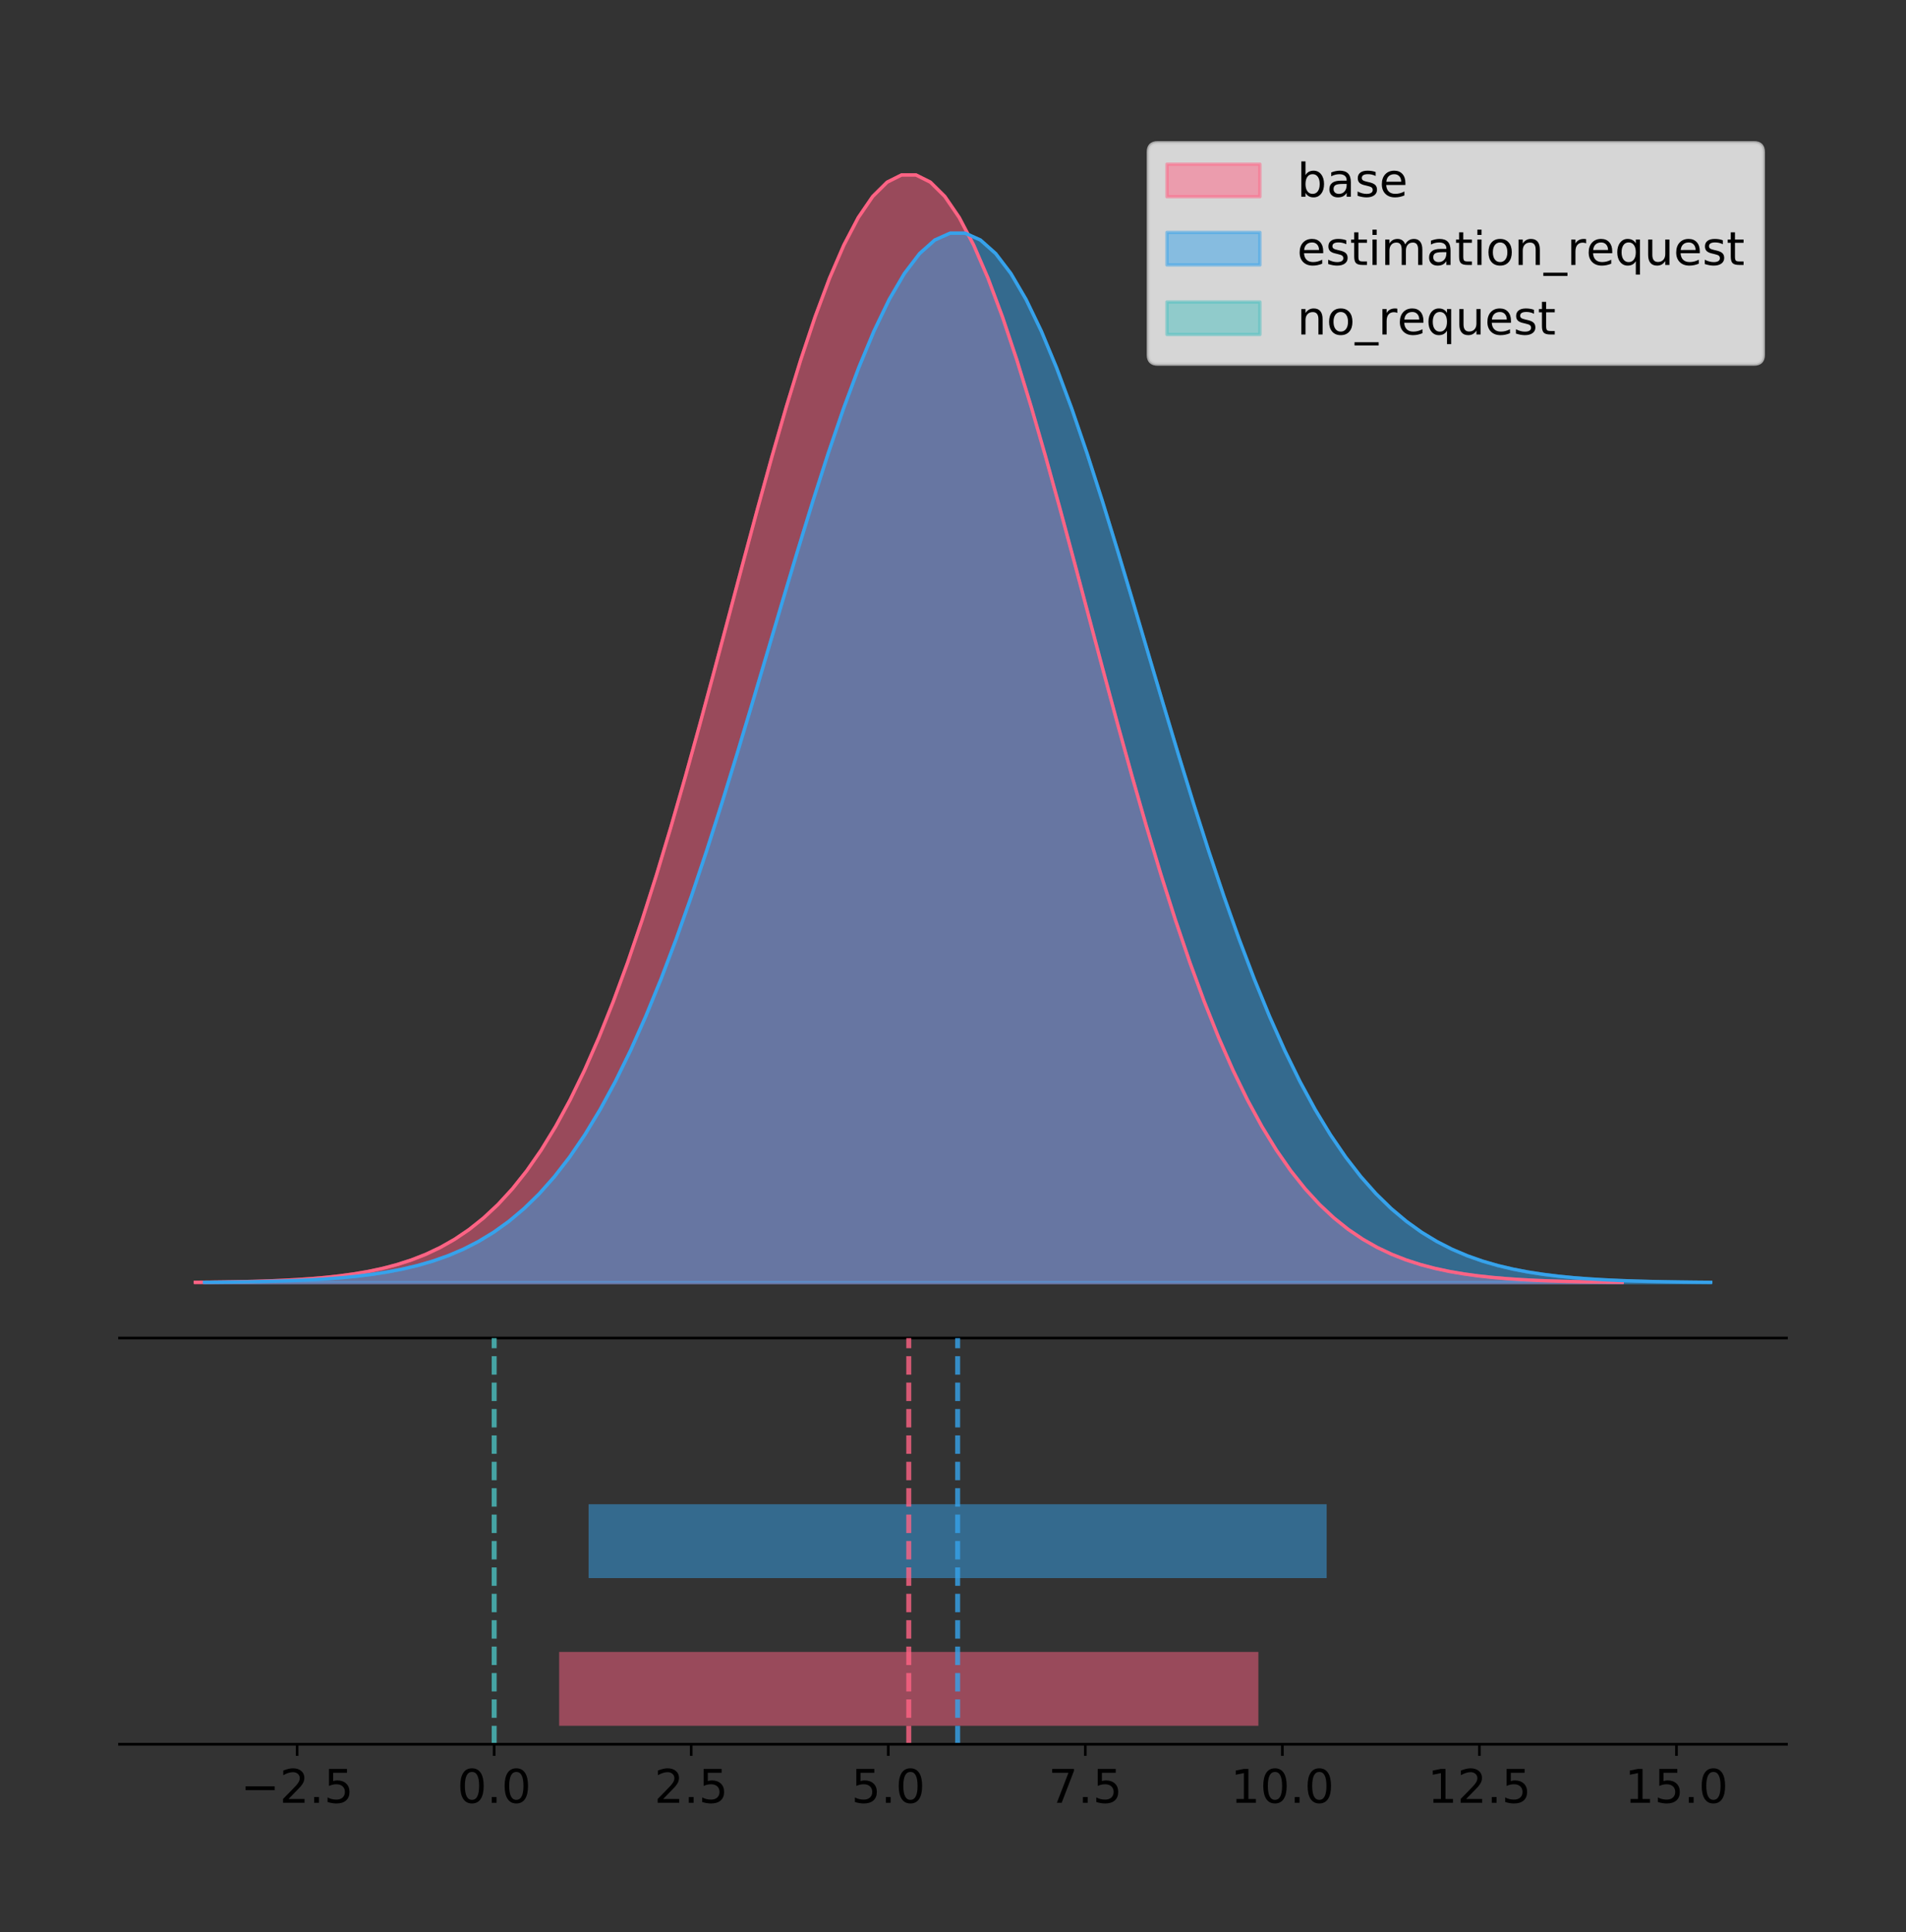 <?xml version="1.0" encoding="utf-8" standalone="no"?>
<!DOCTYPE svg PUBLIC "-//W3C//DTD SVG 1.1//EN"
  "http://www.w3.org/Graphics/SVG/1.1/DTD/svg11.dtd">
<!-- Created with matplotlib (https://matplotlib.org/) -->
<svg height="581.789pt" version="1.1" viewBox="0 0 574.2 581.789" width="574.2pt" xmlns="http://www.w3.org/2000/svg" xmlns:xlink="http://www.w3.org/1999/xlink">
 <rect x="0" y="0" width="574.2" height="581.789" fill="#333333" stroke="none"/>
 <defs>
  <style type="text/css">
*{stroke-linecap:butt;stroke-linejoin:round;}
  </style>
 </defs>
 <g id="figure_1">
  <g id="patch_1">
   <path d="M 0 581.789 
L 574.2 581.789 
L 574.2 0 
L 0 0 
z
" style="fill:none;"/>
  </g>
  <g id="axes_1">
   <g id="patch_2">
    <path d="M 36 402.93 
L 538.2 402.93 
L 538.2 36 
L 36 36 
z
" style="fill:none;"/>
   </g>
   <g id="PolyCollection_1">
    <defs>
     <path d="M 58.827 -195.538 
L 58.827 -195.65 
L 63.17 -195.692 
L 67.512 -195.749 
L 71.854 -195.825 
L 76.197 -195.925 
L 80.539 -196.058 
L 84.881 -196.23 
L 89.224 -196.455 
L 93.566 -196.744 
L 97.908 -197.115 
L 102.251 -197.585 
L 106.593 -198.179 
L 110.935 -198.923 
L 115.278 -199.848 
L 119.62 -200.99 
L 123.962 -202.39 
L 128.305 -204.093 
L 132.647 -206.151 
L 136.99 -208.617 
L 141.332 -211.552 
L 145.674 -215.017 
L 150.017 -219.078 
L 154.359 -223.801 
L 158.701 -229.25 
L 163.044 -235.488 
L 167.386 -242.572 
L 171.728 -250.552 
L 176.071 -259.468 
L 180.413 -269.344 
L 184.755 -280.192 
L 189.098 -292.002 
L 193.44 -304.744 
L 197.782 -318.365 
L 202.125 -332.786 
L 206.467 -347.901 
L 210.809 -363.58 
L 215.152 -379.667 
L 219.494 -395.98 
L 223.836 -412.318 
L 228.179 -428.462 
L 232.521 -444.18 
L 236.863 -459.23 
L 241.206 -473.372 
L 245.548 -486.366 
L 249.891 -497.987 
L 254.233 -508.025 
L 258.575 -516.294 
L 262.918 -522.64 
L 267.26 -526.94 
L 271.602 -529.111 
L 275.945 -529.111 
L 280.287 -526.94 
L 284.629 -522.64 
L 288.972 -516.294 
L 293.314 -508.025 
L 297.656 -497.987 
L 301.999 -486.366 
L 306.341 -473.372 
L 310.683 -459.23 
L 315.026 -444.18 
L 319.368 -428.462 
L 323.71 -412.318 
L 328.053 -395.98 
L 332.395 -379.667 
L 336.737 -363.58 
L 341.08 -347.901 
L 345.422 -332.786 
L 349.764 -318.365 
L 354.107 -304.744 
L 358.449 -292.002 
L 362.792 -280.192 
L 367.134 -269.344 
L 371.476 -259.468 
L 375.819 -250.552 
L 380.161 -242.572 
L 384.503 -235.488 
L 388.846 -229.25 
L 393.188 -223.801 
L 397.53 -219.078 
L 401.873 -215.017 
L 406.215 -211.552 
L 410.557 -208.617 
L 414.9 -206.151 
L 419.242 -204.093 
L 423.584 -202.39 
L 427.927 -200.99 
L 432.269 -199.848 
L 436.611 -198.923 
L 440.954 -198.179 
L 445.296 -197.585 
L 449.638 -197.115 
L 453.981 -196.744 
L 458.323 -196.455 
L 462.665 -196.23 
L 467.008 -196.058 
L 471.35 -195.925 
L 475.693 -195.825 
L 480.035 -195.749 
L 484.377 -195.692 
L 488.72 -195.65 
L 488.72 -195.538 
L 488.72 -195.538 
L 484.377 -195.538 
L 480.035 -195.538 
L 475.693 -195.538 
L 471.35 -195.538 
L 467.008 -195.538 
L 462.665 -195.538 
L 458.323 -195.538 
L 453.981 -195.538 
L 449.638 -195.538 
L 445.296 -195.538 
L 440.954 -195.538 
L 436.611 -195.538 
L 432.269 -195.538 
L 427.927 -195.538 
L 423.584 -195.538 
L 419.242 -195.538 
L 414.9 -195.538 
L 410.557 -195.538 
L 406.215 -195.538 
L 401.873 -195.538 
L 397.53 -195.538 
L 393.188 -195.538 
L 388.846 -195.538 
L 384.503 -195.538 
L 380.161 -195.538 
L 375.819 -195.538 
L 371.476 -195.538 
L 367.134 -195.538 
L 362.792 -195.538 
L 358.449 -195.538 
L 354.107 -195.538 
L 349.764 -195.538 
L 345.422 -195.538 
L 341.08 -195.538 
L 336.737 -195.538 
L 332.395 -195.538 
L 328.053 -195.538 
L 323.71 -195.538 
L 319.368 -195.538 
L 315.026 -195.538 
L 310.683 -195.538 
L 306.341 -195.538 
L 301.999 -195.538 
L 297.656 -195.538 
L 293.314 -195.538 
L 288.972 -195.538 
L 284.629 -195.538 
L 280.287 -195.538 
L 275.945 -195.538 
L 271.602 -195.538 
L 267.26 -195.538 
L 262.918 -195.538 
L 258.575 -195.538 
L 254.233 -195.538 
L 249.891 -195.538 
L 245.548 -195.538 
L 241.206 -195.538 
L 236.863 -195.538 
L 232.521 -195.538 
L 228.179 -195.538 
L 223.836 -195.538 
L 219.494 -195.538 
L 215.152 -195.538 
L 210.809 -195.538 
L 206.467 -195.538 
L 202.125 -195.538 
L 197.782 -195.538 
L 193.44 -195.538 
L 189.098 -195.538 
L 184.755 -195.538 
L 180.413 -195.538 
L 176.071 -195.538 
L 171.728 -195.538 
L 167.386 -195.538 
L 163.044 -195.538 
L 158.701 -195.538 
L 154.359 -195.538 
L 150.017 -195.538 
L 145.674 -195.538 
L 141.332 -195.538 
L 136.99 -195.538 
L 132.647 -195.538 
L 128.305 -195.538 
L 123.962 -195.538 
L 119.62 -195.538 
L 115.278 -195.538 
L 110.935 -195.538 
L 106.593 -195.538 
L 102.251 -195.538 
L 97.908 -195.538 
L 93.566 -195.538 
L 89.224 -195.538 
L 84.881 -195.538 
L 80.539 -195.538 
L 76.197 -195.538 
L 71.854 -195.538 
L 67.512 -195.538 
L 63.17 -195.538 
L 58.827 -195.538 
z
" id="ma818f0ded9" style="stroke:#ff6384;stroke-opacity:0.5;"/>
    </defs>
    <g clip-path="url(#p82e1f64c3c)">
     <use style="fill:#ff6384;fill-opacity:0.5;stroke:#ff6384;stroke-opacity:0.5;" x="0" xlink:href="#ma818f0ded9" y="581.789"/>
    </g>
   </g>
   <g id="PolyCollection_2">
    <defs>
     <path d="M 61.618 -195.538 
L 61.618 -195.644 
L 66.202 -195.684 
L 70.785 -195.738 
L 75.368 -195.81 
L 79.952 -195.905 
L 84.535 -196.03 
L 89.119 -196.194 
L 93.702 -196.407 
L 98.285 -196.681 
L 102.869 -197.032 
L 107.452 -197.478 
L 112.035 -198.04 
L 116.619 -198.745 
L 121.202 -199.621 
L 125.786 -200.703 
L 130.369 -202.03 
L 134.952 -203.643 
L 139.536 -205.593 
L 144.119 -207.929 
L 148.702 -210.709 
L 153.286 -213.993 
L 157.869 -217.84 
L 162.453 -222.314 
L 167.036 -227.477 
L 171.619 -233.387 
L 176.203 -240.099 
L 180.786 -247.659 
L 185.37 -256.106 
L 189.953 -265.463 
L 194.536 -275.74 
L 199.12 -286.929 
L 203.703 -299.001 
L 208.286 -311.906 
L 212.87 -325.568 
L 217.453 -339.889 
L 222.037 -354.743 
L 226.62 -369.984 
L 231.203 -385.439 
L 235.787 -400.918 
L 240.37 -416.213 
L 244.953 -431.104 
L 249.537 -445.363 
L 254.12 -458.761 
L 258.704 -471.072 
L 263.287 -482.082 
L 267.87 -491.591 
L 272.454 -499.426 
L 277.037 -505.438 
L 281.62 -509.512 
L 286.204 -511.569 
L 290.787 -511.569 
L 295.371 -509.512 
L 299.954 -505.438 
L 304.537 -499.426 
L 309.121 -491.591 
L 313.704 -482.082 
L 318.287 -471.072 
L 322.871 -458.761 
L 327.454 -445.363 
L 332.038 -431.104 
L 336.621 -416.213 
L 341.204 -400.918 
L 345.788 -385.439 
L 350.371 -369.984 
L 354.955 -354.743 
L 359.538 -339.889 
L 364.121 -325.568 
L 368.705 -311.906 
L 373.288 -299.001 
L 377.871 -286.929 
L 382.455 -275.74 
L 387.038 -265.463 
L 391.622 -256.106 
L 396.205 -247.659 
L 400.788 -240.099 
L 405.372 -233.387 
L 409.955 -227.477 
L 414.538 -222.314 
L 419.122 -217.84 
L 423.705 -213.993 
L 428.289 -210.709 
L 432.872 -207.929 
L 437.455 -205.593 
L 442.039 -203.643 
L 446.622 -202.03 
L 451.205 -200.703 
L 455.789 -199.621 
L 460.372 -198.745 
L 464.956 -198.04 
L 469.539 -197.478 
L 474.122 -197.032 
L 478.706 -196.681 
L 483.289 -196.407 
L 487.872 -196.194 
L 492.456 -196.03 
L 497.039 -195.905 
L 501.623 -195.81 
L 506.206 -195.738 
L 510.789 -195.684 
L 515.373 -195.644 
L 515.373 -195.538 
L 515.373 -195.538 
L 510.789 -195.538 
L 506.206 -195.538 
L 501.623 -195.538 
L 497.039 -195.538 
L 492.456 -195.538 
L 487.872 -195.538 
L 483.289 -195.538 
L 478.706 -195.538 
L 474.122 -195.538 
L 469.539 -195.538 
L 464.956 -195.538 
L 460.372 -195.538 
L 455.789 -195.538 
L 451.205 -195.538 
L 446.622 -195.538 
L 442.039 -195.538 
L 437.455 -195.538 
L 432.872 -195.538 
L 428.289 -195.538 
L 423.705 -195.538 
L 419.122 -195.538 
L 414.538 -195.538 
L 409.955 -195.538 
L 405.372 -195.538 
L 400.788 -195.538 
L 396.205 -195.538 
L 391.622 -195.538 
L 387.038 -195.538 
L 382.455 -195.538 
L 377.871 -195.538 
L 373.288 -195.538 
L 368.705 -195.538 
L 364.121 -195.538 
L 359.538 -195.538 
L 354.955 -195.538 
L 350.371 -195.538 
L 345.788 -195.538 
L 341.204 -195.538 
L 336.621 -195.538 
L 332.038 -195.538 
L 327.454 -195.538 
L 322.871 -195.538 
L 318.287 -195.538 
L 313.704 -195.538 
L 309.121 -195.538 
L 304.537 -195.538 
L 299.954 -195.538 
L 295.371 -195.538 
L 290.787 -195.538 
L 286.204 -195.538 
L 281.62 -195.538 
L 277.037 -195.538 
L 272.454 -195.538 
L 267.87 -195.538 
L 263.287 -195.538 
L 258.704 -195.538 
L 254.12 -195.538 
L 249.537 -195.538 
L 244.953 -195.538 
L 240.37 -195.538 
L 235.787 -195.538 
L 231.203 -195.538 
L 226.62 -195.538 
L 222.037 -195.538 
L 217.453 -195.538 
L 212.87 -195.538 
L 208.286 -195.538 
L 203.703 -195.538 
L 199.12 -195.538 
L 194.536 -195.538 
L 189.953 -195.538 
L 185.37 -195.538 
L 180.786 -195.538 
L 176.203 -195.538 
L 171.619 -195.538 
L 167.036 -195.538 
L 162.453 -195.538 
L 157.869 -195.538 
L 153.286 -195.538 
L 148.702 -195.538 
L 144.119 -195.538 
L 139.536 -195.538 
L 134.952 -195.538 
L 130.369 -195.538 
L 125.786 -195.538 
L 121.202 -195.538 
L 116.619 -195.538 
L 112.035 -195.538 
L 107.452 -195.538 
L 102.869 -195.538 
L 98.285 -195.538 
L 93.702 -195.538 
L 89.119 -195.538 
L 84.535 -195.538 
L 79.952 -195.538 
L 75.368 -195.538 
L 70.785 -195.538 
L 66.202 -195.538 
L 61.618 -195.538 
z
" id="md945b029ea" style="stroke:#36a2eb;stroke-opacity:0.5;"/>
    </defs>
    <g clip-path="url(#p82e1f64c3c)">
     <use style="fill:#36a2eb;fill-opacity:0.5;stroke:#36a2eb;stroke-opacity:0.5;" x="0" xlink:href="#md945b029ea" y="581.789"/>
    </g>
   </g>
   <g id="PolyCollection_3"/>
   <g id="line2d_1">
    <path clip-path="url(#p82e1f64c3c)" d="M 58.827 386.139 
L 63.17 386.097 
L 67.512 386.04 
L 71.854 385.965 
L 76.197 385.864 
L 80.539 385.732 
L 84.881 385.559 
L 89.224 385.334 
L 93.566 385.045 
L 97.908 384.675 
L 102.251 384.204 
L 106.593 383.61 
L 110.935 382.867 
L 115.278 381.941 
L 119.62 380.799 
L 123.962 379.399 
L 128.305 377.696 
L 132.647 375.639 
L 136.99 373.172 
L 141.332 370.238 
L 145.674 366.772 
L 150.017 362.711 
L 154.359 357.989 
L 158.701 352.539 
L 163.044 346.301 
L 167.386 339.217 
L 171.728 331.237 
L 176.071 322.322 
L 180.413 312.445 
L 184.755 301.597 
L 189.098 289.787 
L 193.44 277.045 
L 197.782 263.424 
L 202.125 249.004 
L 206.467 233.888 
L 210.809 218.209 
L 215.152 202.123 
L 219.494 185.809 
L 223.836 169.471 
L 228.179 153.327 
L 232.521 137.61 
L 236.863 122.559 
L 241.206 108.418 
L 245.548 95.423 
L 249.891 83.803 
L 254.233 73.765 
L 258.575 65.495 
L 262.918 59.15 
L 267.26 54.85 
L 271.602 52.679 
L 275.945 52.679 
L 280.287 54.85 
L 284.629 59.15 
L 288.972 65.495 
L 293.314 73.765 
L 297.656 83.803 
L 301.999 95.423 
L 306.341 108.418 
L 310.683 122.559 
L 315.026 137.61 
L 319.368 153.327 
L 323.71 169.471 
L 328.053 185.809 
L 332.395 202.123 
L 336.737 218.209 
L 341.08 233.888 
L 345.422 249.004 
L 349.764 263.424 
L 354.107 277.045 
L 358.449 289.787 
L 362.792 301.597 
L 367.134 312.445 
L 371.476 322.322 
L 375.819 331.237 
L 380.161 339.217 
L 384.503 346.301 
L 388.846 352.539 
L 393.188 357.989 
L 397.53 362.711 
L 401.873 366.772 
L 406.215 370.238 
L 410.557 373.172 
L 414.9 375.639 
L 419.242 377.696 
L 423.584 379.399 
L 427.927 380.799 
L 432.269 381.941 
L 436.611 382.867 
L 440.954 383.61 
L 445.296 384.204 
L 449.638 384.675 
L 453.981 385.045 
L 458.323 385.334 
L 462.665 385.559 
L 467.008 385.732 
L 471.35 385.864 
L 475.693 385.965 
L 480.035 386.04 
L 484.377 386.097 
L 488.72 386.139 
" style="fill:none;stroke:#ff6384;stroke-linecap:square;"/>
   </g>
   <g id="line2d_2">
    <path clip-path="url(#p82e1f64c3c)" d="M 61.618 386.145 
L 66.202 386.105 
L 70.785 386.051 
L 75.368 385.98 
L 79.952 385.884 
L 84.535 385.759 
L 89.119 385.595 
L 93.702 385.383 
L 98.285 385.108 
L 102.869 384.758 
L 107.452 384.312 
L 112.035 383.749 
L 116.619 383.045 
L 121.202 382.168 
L 125.786 381.086 
L 130.369 379.76 
L 134.952 378.146 
L 139.536 376.197 
L 144.119 373.86 
L 148.702 371.08 
L 153.286 367.797 
L 157.869 363.949 
L 162.453 359.475 
L 167.036 354.312 
L 171.619 348.402 
L 176.203 341.691 
L 180.786 334.13 
L 185.37 325.684 
L 189.953 316.326 
L 194.536 306.049 
L 199.12 294.86 
L 203.703 282.788 
L 208.286 269.883 
L 212.87 256.221 
L 217.453 241.901 
L 222.037 227.046 
L 226.62 211.806 
L 231.203 196.35 
L 235.787 180.871 
L 240.37 165.576 
L 244.953 150.685 
L 249.537 136.426 
L 254.12 123.029 
L 258.704 110.717 
L 263.287 99.708 
L 267.87 90.198 
L 272.454 82.363 
L 277.037 76.351 
L 281.62 72.278 
L 286.204 70.221 
L 290.787 70.221 
L 295.371 72.278 
L 299.954 76.351 
L 304.537 82.363 
L 309.121 90.198 
L 313.704 99.708 
L 318.287 110.717 
L 322.871 123.029 
L 327.454 136.426 
L 332.038 150.685 
L 336.621 165.576 
L 341.204 180.871 
L 345.788 196.35 
L 350.371 211.806 
L 354.955 227.046 
L 359.538 241.901 
L 364.121 256.221 
L 368.705 269.883 
L 373.288 282.788 
L 377.871 294.86 
L 382.455 306.049 
L 387.038 316.326 
L 391.622 325.684 
L 396.205 334.13 
L 400.788 341.691 
L 405.372 348.402 
L 409.955 354.312 
L 414.538 359.475 
L 419.122 363.949 
L 423.705 367.797 
L 428.289 371.08 
L 432.872 373.86 
L 437.455 376.197 
L 442.039 378.146 
L 446.622 379.76 
L 451.205 381.086 
L 455.789 382.168 
L 460.372 383.045 
L 464.956 383.749 
L 469.539 384.312 
L 474.122 384.758 
L 478.706 385.108 
L 483.289 385.383 
L 487.872 385.595 
L 492.456 385.759 
L 497.039 385.884 
L 501.623 385.98 
L 506.206 386.051 
L 510.789 386.105 
L 515.373 386.145 
" style="fill:none;stroke:#36a2eb;stroke-linecap:square;"/>
   </g>
   <g id="line2d_3">
    <path clip-path="url(#p82e1f64c3c)" d="M 0 0 
" style="fill:none;stroke:#4bc0c0;stroke-linecap:square;"/>
   </g>
   <g id="patch_3">
    <path d="M 36 402.93 
L 538.2 402.93 
" style="fill:none;stroke:#000000;stroke-linecap:square;stroke-linejoin:miter;stroke-width:0.8;"/>
   </g>
   <g id="legend_1">
    <g id="patch_4">
     <path d="M 348.76 109.627 
L 528.4 109.627 
Q 531.2 109.627 531.2 106.827 
L 531.2 45.8 
Q 531.2 43 528.4 43 
L 348.76 43 
Q 345.96 43 345.96 45.8 
L 345.96 106.827 
Q 345.96 109.627 348.76 109.627 
z
" style="fill:#ffffff;opacity:0.8;stroke:#cccccc;stroke-linejoin:miter;"/>
    </g>
    <g id="patch_5">
     <path d="M 351.56 59.238 
L 379.56 59.238 
L 379.56 49.438 
L 351.56 49.438 
z
" style="fill:#ff6384;opacity:0.5;stroke:#ff6384;stroke-linejoin:miter;"/>
    </g>
    <g id="text_1">
     <!-- base -->
     <defs>
      <path d="M 48.688 27.297 
Q 48.688 37.203 44.609 42.844 
Q 40.531 48.484 33.406 48.484 
Q 26.266 48.484 22.188 42.844 
Q 18.109 37.203 18.109 27.297 
Q 18.109 17.391 22.188 11.75 
Q 26.266 6.109 33.406 6.109 
Q 40.531 6.109 44.609 11.75 
Q 48.688 17.391 48.688 27.297 
z
M 18.109 46.391 
Q 20.953 51.266 25.266 53.625 
Q 29.594 56 35.594 56 
Q 45.562 56 51.781 48.094 
Q 58.016 40.188 58.016 27.297 
Q 58.016 14.406 51.781 6.484 
Q 45.562 -1.422 35.594 -1.422 
Q 29.594 -1.422 25.266 0.953 
Q 20.953 3.328 18.109 8.203 
L 18.109 0 
L 9.078 0 
L 9.078 75.984 
L 18.109 75.984 
z
" id="DejaVuSans-98"/>
      <path d="M 34.281 27.484 
Q 23.391 27.484 19.188 25 
Q 14.984 22.516 14.984 16.5 
Q 14.984 11.719 18.141 8.906 
Q 21.297 6.109 26.703 6.109 
Q 34.188 6.109 38.703 11.406 
Q 43.219 16.703 43.219 25.484 
L 43.219 27.484 
z
M 52.203 31.203 
L 52.203 0 
L 43.219 0 
L 43.219 8.297 
Q 40.141 3.328 35.547 0.953 
Q 30.953 -1.422 24.312 -1.422 
Q 15.922 -1.422 10.953 3.297 
Q 6 8.016 6 15.922 
Q 6 25.141 12.172 29.828 
Q 18.359 34.516 30.609 34.516 
L 43.219 34.516 
L 43.219 35.406 
Q 43.219 41.609 39.141 45 
Q 35.062 48.391 27.688 48.391 
Q 23 48.391 18.547 47.266 
Q 14.109 46.141 10.016 43.891 
L 10.016 52.203 
Q 14.938 54.109 19.578 55.047 
Q 24.219 56 28.609 56 
Q 40.484 56 46.344 49.844 
Q 52.203 43.703 52.203 31.203 
z
" id="DejaVuSans-97"/>
      <path d="M 44.281 53.078 
L 44.281 44.578 
Q 40.484 46.531 36.375 47.5 
Q 32.281 48.484 27.875 48.484 
Q 21.188 48.484 17.844 46.438 
Q 14.5 44.391 14.5 40.281 
Q 14.5 37.156 16.891 35.375 
Q 19.281 33.594 26.516 31.984 
L 29.594 31.297 
Q 39.156 29.25 43.188 25.516 
Q 47.219 21.781 47.219 15.094 
Q 47.219 7.469 41.188 3.016 
Q 35.156 -1.422 24.609 -1.422 
Q 20.219 -1.422 15.453 -0.562 
Q 10.688 0.297 5.422 2 
L 5.422 11.281 
Q 10.406 8.688 15.234 7.391 
Q 20.062 6.109 24.812 6.109 
Q 31.156 6.109 34.562 8.281 
Q 37.984 10.453 37.984 14.406 
Q 37.984 18.062 35.516 20.016 
Q 33.062 21.969 24.703 23.781 
L 21.578 24.516 
Q 13.234 26.266 9.516 29.906 
Q 5.812 33.547 5.812 39.891 
Q 5.812 47.609 11.281 51.797 
Q 16.75 56 26.812 56 
Q 31.781 56 36.172 55.266 
Q 40.578 54.547 44.281 53.078 
z
" id="DejaVuSans-115"/>
      <path d="M 56.203 29.594 
L 56.203 25.203 
L 14.891 25.203 
Q 15.484 15.922 20.484 11.062 
Q 25.484 6.203 34.422 6.203 
Q 39.594 6.203 44.453 7.469 
Q 49.312 8.734 54.109 11.281 
L 54.109 2.781 
Q 49.266 0.734 44.188 -0.344 
Q 39.109 -1.422 33.891 -1.422 
Q 20.797 -1.422 13.156 6.188 
Q 5.516 13.812 5.516 26.812 
Q 5.516 40.234 12.766 48.109 
Q 20.016 56 32.328 56 
Q 43.359 56 49.781 48.891 
Q 56.203 41.797 56.203 29.594 
z
M 47.219 32.234 
Q 47.125 39.594 43.094 43.984 
Q 39.062 48.391 32.422 48.391 
Q 24.906 48.391 20.391 44.141 
Q 15.875 39.891 15.188 32.172 
z
" id="DejaVuSans-101"/>
     </defs>
     <g transform="translate(390.76 59.238)scale(0.14 -0.14)">
      <use xlink:href="#DejaVuSans-98"/>
      <use x="63.477" xlink:href="#DejaVuSans-97"/>
      <use x="124.756" xlink:href="#DejaVuSans-115"/>
      <use x="176.855" xlink:href="#DejaVuSans-101"/>
     </g>
    </g>
    <g id="patch_6">
     <path d="M 351.56 79.787 
L 379.56 79.787 
L 379.56 69.987 
L 351.56 69.987 
z
" style="fill:#36a2eb;opacity:0.5;stroke:#36a2eb;stroke-linejoin:miter;"/>
    </g>
    <g id="text_2">
     <!-- estimation_request -->
     <defs>
      <path d="M 18.312 70.219 
L 18.312 54.688 
L 36.812 54.688 
L 36.812 47.703 
L 18.312 47.703 
L 18.312 18.016 
Q 18.312 11.328 20.141 9.422 
Q 21.969 7.516 27.594 7.516 
L 36.812 7.516 
L 36.812 0 
L 27.594 0 
Q 17.188 0 13.234 3.875 
Q 9.281 7.766 9.281 18.016 
L 9.281 47.703 
L 2.688 47.703 
L 2.688 54.688 
L 9.281 54.688 
L 9.281 70.219 
z
" id="DejaVuSans-116"/>
      <path d="M 9.422 54.688 
L 18.406 54.688 
L 18.406 0 
L 9.422 0 
z
M 9.422 75.984 
L 18.406 75.984 
L 18.406 64.594 
L 9.422 64.594 
z
" id="DejaVuSans-105"/>
      <path d="M 52 44.188 
Q 55.375 50.25 60.062 53.125 
Q 64.75 56 71.094 56 
Q 79.641 56 84.281 50.016 
Q 88.922 44.047 88.922 33.016 
L 88.922 0 
L 79.891 0 
L 79.891 32.719 
Q 79.891 40.578 77.094 44.375 
Q 74.312 48.188 68.609 48.188 
Q 61.625 48.188 57.562 43.547 
Q 53.516 38.922 53.516 30.906 
L 53.516 0 
L 44.484 0 
L 44.484 32.719 
Q 44.484 40.625 41.703 44.406 
Q 38.922 48.188 33.109 48.188 
Q 26.219 48.188 22.156 43.531 
Q 18.109 38.875 18.109 30.906 
L 18.109 0 
L 9.078 0 
L 9.078 54.688 
L 18.109 54.688 
L 18.109 46.188 
Q 21.188 51.219 25.484 53.609 
Q 29.781 56 35.688 56 
Q 41.656 56 45.828 52.969 
Q 50 49.953 52 44.188 
z
" id="DejaVuSans-109"/>
      <path d="M 30.609 48.391 
Q 23.391 48.391 19.188 42.75 
Q 14.984 37.109 14.984 27.297 
Q 14.984 17.484 19.156 11.844 
Q 23.344 6.203 30.609 6.203 
Q 37.797 6.203 41.984 11.859 
Q 46.188 17.531 46.188 27.297 
Q 46.188 37.016 41.984 42.703 
Q 37.797 48.391 30.609 48.391 
z
M 30.609 56 
Q 42.328 56 49.016 48.375 
Q 55.719 40.766 55.719 27.297 
Q 55.719 13.875 49.016 6.219 
Q 42.328 -1.422 30.609 -1.422 
Q 18.844 -1.422 12.172 6.219 
Q 5.516 13.875 5.516 27.297 
Q 5.516 40.766 12.172 48.375 
Q 18.844 56 30.609 56 
z
" id="DejaVuSans-111"/>
      <path d="M 54.891 33.016 
L 54.891 0 
L 45.906 0 
L 45.906 32.719 
Q 45.906 40.484 42.875 44.328 
Q 39.844 48.188 33.797 48.188 
Q 26.516 48.188 22.312 43.547 
Q 18.109 38.922 18.109 30.906 
L 18.109 0 
L 9.078 0 
L 9.078 54.688 
L 18.109 54.688 
L 18.109 46.188 
Q 21.344 51.125 25.703 53.562 
Q 30.078 56 35.797 56 
Q 45.219 56 50.047 50.172 
Q 54.891 44.344 54.891 33.016 
z
" id="DejaVuSans-110"/>
      <path d="M 50.984 -16.609 
L 50.984 -23.578 
L -0.984 -23.578 
L -0.984 -16.609 
z
" id="DejaVuSans-95"/>
      <path d="M 41.109 46.297 
Q 39.594 47.172 37.812 47.578 
Q 36.031 48 33.891 48 
Q 26.266 48 22.188 43.047 
Q 18.109 38.094 18.109 28.812 
L 18.109 0 
L 9.078 0 
L 9.078 54.688 
L 18.109 54.688 
L 18.109 46.188 
Q 20.953 51.172 25.484 53.578 
Q 30.031 56 36.531 56 
Q 37.453 56 38.578 55.875 
Q 39.703 55.766 41.062 55.516 
z
" id="DejaVuSans-114"/>
      <path d="M 14.797 27.297 
Q 14.797 17.391 18.875 11.75 
Q 22.953 6.109 30.078 6.109 
Q 37.203 6.109 41.297 11.75 
Q 45.406 17.391 45.406 27.297 
Q 45.406 37.203 41.297 42.844 
Q 37.203 48.484 30.078 48.484 
Q 22.953 48.484 18.875 42.844 
Q 14.797 37.203 14.797 27.297 
z
M 45.406 8.203 
Q 42.578 3.328 38.25 0.953 
Q 33.938 -1.422 27.875 -1.422 
Q 17.969 -1.422 11.734 6.484 
Q 5.516 14.406 5.516 27.297 
Q 5.516 40.188 11.734 48.094 
Q 17.969 56 27.875 56 
Q 33.938 56 38.25 53.625 
Q 42.578 51.266 45.406 46.391 
L 45.406 54.688 
L 54.391 54.688 
L 54.391 -20.797 
L 45.406 -20.797 
z
" id="DejaVuSans-113"/>
      <path d="M 8.5 21.578 
L 8.5 54.688 
L 17.484 54.688 
L 17.484 21.922 
Q 17.484 14.156 20.5 10.266 
Q 23.531 6.391 29.594 6.391 
Q 36.859 6.391 41.078 11.031 
Q 45.312 15.672 45.312 23.688 
L 45.312 54.688 
L 54.297 54.688 
L 54.297 0 
L 45.312 0 
L 45.312 8.406 
Q 42.047 3.422 37.719 1 
Q 33.406 -1.422 27.688 -1.422 
Q 18.266 -1.422 13.375 4.438 
Q 8.5 10.297 8.5 21.578 
z
M 31.109 56 
z
" id="DejaVuSans-117"/>
     </defs>
     <g transform="translate(390.76 79.787)scale(0.14 -0.14)">
      <use xlink:href="#DejaVuSans-101"/>
      <use x="61.523" xlink:href="#DejaVuSans-115"/>
      <use x="113.623" xlink:href="#DejaVuSans-116"/>
      <use x="152.832" xlink:href="#DejaVuSans-105"/>
      <use x="180.615" xlink:href="#DejaVuSans-109"/>
      <use x="278.027" xlink:href="#DejaVuSans-97"/>
      <use x="339.307" xlink:href="#DejaVuSans-116"/>
      <use x="378.516" xlink:href="#DejaVuSans-105"/>
      <use x="406.299" xlink:href="#DejaVuSans-111"/>
      <use x="467.48" xlink:href="#DejaVuSans-110"/>
      <use x="530.859" xlink:href="#DejaVuSans-95"/>
      <use x="580.859" xlink:href="#DejaVuSans-114"/>
      <use x="621.941" xlink:href="#DejaVuSans-101"/>
      <use x="683.465" xlink:href="#DejaVuSans-113"/>
      <use x="746.941" xlink:href="#DejaVuSans-117"/>
      <use x="810.32" xlink:href="#DejaVuSans-101"/>
      <use x="871.844" xlink:href="#DejaVuSans-115"/>
      <use x="923.943" xlink:href="#DejaVuSans-116"/>
     </g>
    </g>
    <g id="patch_7">
     <path d="M 351.56 100.726 
L 379.56 100.726 
L 379.56 90.926 
L 351.56 90.926 
z
" style="fill:#4bc0c0;opacity:0.5;stroke:#4bc0c0;stroke-linejoin:miter;"/>
    </g>
    <g id="text_3">
     <!-- no_request -->
     <g transform="translate(390.76 100.726)scale(0.14 -0.14)">
      <use xlink:href="#DejaVuSans-110"/>
      <use x="63.379" xlink:href="#DejaVuSans-111"/>
      <use x="124.561" xlink:href="#DejaVuSans-95"/>
      <use x="174.561" xlink:href="#DejaVuSans-114"/>
      <use x="215.643" xlink:href="#DejaVuSans-101"/>
      <use x="277.166" xlink:href="#DejaVuSans-113"/>
      <use x="340.643" xlink:href="#DejaVuSans-117"/>
      <use x="404.021" xlink:href="#DejaVuSans-101"/>
      <use x="465.545" xlink:href="#DejaVuSans-115"/>
      <use x="517.645" xlink:href="#DejaVuSans-116"/>
     </g>
    </g>
   </g>
  </g>
  <g id="axes_2">
   <g id="patch_8">
    <path d="M 36 525.24 
L 538.2 525.24 
L 538.2 402.93 
L 36 402.93 
z
" style="fill:none;"/>
   </g>
   <g id="patch_9">
    <path clip-path="url(#p8534057550)" d="M 168.45 519.68 
L 379.097 519.68 
L 379.097 497.442 
L 168.45 497.442 
z
" style="fill:#ff6384;opacity:0.5;"/>
   </g>
   <g id="patch_10">
    <path clip-path="url(#p8534057550)" d="M 177.326 475.204 
L 399.665 475.204 
L 399.665 452.966 
L 177.326 452.966 
z
" style="fill:#36a2eb;opacity:0.5;"/>
   </g>
   <g id="patch_11">
    <path clip-path="url(#p8534057550)" d="M 148.873 430.728 
L 148.873 430.728 
L 148.873 408.49 
L 148.873 408.49 
z
" style="fill:#4bc0c0;opacity:0.5;"/>
   </g>
   <g id="matplotlib.axis_1">
    <g id="xtick_1">
     <g id="line2d_4">
      <defs>
       <path d="M 0 0 
L 0 3.5 
" id="m0e6ecff7cd" style="stroke:#000000;stroke-width:0.8;"/>
      </defs>
      <g>
       <use style="stroke:#000000;stroke-width:0.8;" x="89.51" xlink:href="#m0e6ecff7cd" y="525.24"/>
      </g>
     </g>
     <g id="text_4">
      <!-- −2.5 -->
      <defs>
       <path d="M 10.594 35.5 
L 73.188 35.5 
L 73.188 27.203 
L 10.594 27.203 
z
" id="DejaVuSans-8722"/>
       <path d="M 19.188 8.297 
L 53.609 8.297 
L 53.609 0 
L 7.328 0 
L 7.328 8.297 
Q 12.938 14.109 22.625 23.891 
Q 32.328 33.688 34.812 36.531 
Q 39.547 41.844 41.422 45.531 
Q 43.312 49.219 43.312 52.781 
Q 43.312 58.594 39.234 62.25 
Q 35.156 65.922 28.609 65.922 
Q 23.969 65.922 18.812 64.312 
Q 13.672 62.703 7.812 59.422 
L 7.812 69.391 
Q 13.766 71.781 18.938 73 
Q 24.125 74.219 28.422 74.219 
Q 39.75 74.219 46.484 68.547 
Q 53.219 62.891 53.219 53.422 
Q 53.219 48.922 51.531 44.891 
Q 49.859 40.875 45.406 35.406 
Q 44.188 33.984 37.641 27.219 
Q 31.109 20.453 19.188 8.297 
z
" id="DejaVuSans-50"/>
       <path d="M 10.688 12.406 
L 21 12.406 
L 21 0 
L 10.688 0 
z
" id="DejaVuSans-46"/>
       <path d="M 10.797 72.906 
L 49.516 72.906 
L 49.516 64.594 
L 19.828 64.594 
L 19.828 46.734 
Q 21.969 47.469 24.109 47.828 
Q 26.266 48.188 28.422 48.188 
Q 40.625 48.188 47.75 41.5 
Q 54.891 34.812 54.891 23.391 
Q 54.891 11.625 47.562 5.094 
Q 40.234 -1.422 26.906 -1.422 
Q 22.312 -1.422 17.547 -0.641 
Q 12.797 0.141 7.719 1.703 
L 7.719 11.625 
Q 12.109 9.234 16.797 8.062 
Q 21.484 6.891 26.703 6.891 
Q 35.156 6.891 40.078 11.328 
Q 45.016 15.766 45.016 23.391 
Q 45.016 31 40.078 35.438 
Q 35.156 39.891 26.703 39.891 
Q 22.75 39.891 18.812 39.016 
Q 14.891 38.141 10.797 36.281 
z
" id="DejaVuSans-53"/>
      </defs>
      <g transform="translate(72.512 542.878)scale(0.14 -0.14)">
       <use xlink:href="#DejaVuSans-8722"/>
       <use x="83.789" xlink:href="#DejaVuSans-50"/>
       <use x="147.412" xlink:href="#DejaVuSans-46"/>
       <use x="179.199" xlink:href="#DejaVuSans-53"/>
      </g>
     </g>
    </g>
    <g id="xtick_2">
     <g id="line2d_5">
      <g>
       <use style="stroke:#000000;stroke-width:0.8;" x="148.873" xlink:href="#m0e6ecff7cd" y="525.24"/>
      </g>
     </g>
     <g id="text_5">
      <!-- 0.0 -->
      <defs>
       <path d="M 31.781 66.406 
Q 24.172 66.406 20.328 58.906 
Q 16.5 51.422 16.5 36.375 
Q 16.5 21.391 20.328 13.891 
Q 24.172 6.391 31.781 6.391 
Q 39.453 6.391 43.281 13.891 
Q 47.125 21.391 47.125 36.375 
Q 47.125 51.422 43.281 58.906 
Q 39.453 66.406 31.781 66.406 
z
M 31.781 74.219 
Q 44.047 74.219 50.516 64.516 
Q 56.984 54.828 56.984 36.375 
Q 56.984 17.969 50.516 8.266 
Q 44.047 -1.422 31.781 -1.422 
Q 19.531 -1.422 13.062 8.266 
Q 6.594 17.969 6.594 36.375 
Q 6.594 54.828 13.062 64.516 
Q 19.531 74.219 31.781 74.219 
z
" id="DejaVuSans-48"/>
      </defs>
      <g transform="translate(137.741 542.878)scale(0.14 -0.14)">
       <use xlink:href="#DejaVuSans-48"/>
       <use x="63.623" xlink:href="#DejaVuSans-46"/>
       <use x="95.41" xlink:href="#DejaVuSans-48"/>
      </g>
     </g>
    </g>
    <g id="xtick_3">
     <g id="line2d_6">
      <g>
       <use style="stroke:#000000;stroke-width:0.8;" x="208.236" xlink:href="#m0e6ecff7cd" y="525.24"/>
      </g>
     </g>
     <g id="text_6">
      <!-- 2.5 -->
      <g transform="translate(197.104 542.878)scale(0.14 -0.14)">
       <use xlink:href="#DejaVuSans-50"/>
       <use x="63.623" xlink:href="#DejaVuSans-46"/>
       <use x="95.41" xlink:href="#DejaVuSans-53"/>
      </g>
     </g>
    </g>
    <g id="xtick_4">
     <g id="line2d_7">
      <g>
       <use style="stroke:#000000;stroke-width:0.8;" x="267.6" xlink:href="#m0e6ecff7cd" y="525.24"/>
      </g>
     </g>
     <g id="text_7">
      <!-- 5.0 -->
      <g transform="translate(256.467 542.878)scale(0.14 -0.14)">
       <use xlink:href="#DejaVuSans-53"/>
       <use x="63.623" xlink:href="#DejaVuSans-46"/>
       <use x="95.41" xlink:href="#DejaVuSans-48"/>
      </g>
     </g>
    </g>
    <g id="xtick_5">
     <g id="line2d_8">
      <g>
       <use style="stroke:#000000;stroke-width:0.8;" x="326.963" xlink:href="#m0e6ecff7cd" y="525.24"/>
      </g>
     </g>
     <g id="text_8">
      <!-- 7.5 -->
      <defs>
       <path d="M 8.203 72.906 
L 55.078 72.906 
L 55.078 68.703 
L 28.609 0 
L 18.312 0 
L 43.219 64.594 
L 8.203 64.594 
z
" id="DejaVuSans-55"/>
      </defs>
      <g transform="translate(315.831 542.878)scale(0.14 -0.14)">
       <use xlink:href="#DejaVuSans-55"/>
       <use x="63.623" xlink:href="#DejaVuSans-46"/>
       <use x="95.41" xlink:href="#DejaVuSans-53"/>
      </g>
     </g>
    </g>
    <g id="xtick_6">
     <g id="line2d_9">
      <g>
       <use style="stroke:#000000;stroke-width:0.8;" x="386.326" xlink:href="#m0e6ecff7cd" y="525.24"/>
      </g>
     </g>
     <g id="text_9">
      <!-- 10.0 -->
      <defs>
       <path d="M 12.406 8.297 
L 28.516 8.297 
L 28.516 63.922 
L 10.984 60.406 
L 10.984 69.391 
L 28.422 72.906 
L 38.281 72.906 
L 38.281 8.297 
L 54.391 8.297 
L 54.391 0 
L 12.406 0 
z
" id="DejaVuSans-49"/>
      </defs>
      <g transform="translate(370.74 542.878)scale(0.14 -0.14)">
       <use xlink:href="#DejaVuSans-49"/>
       <use x="63.623" xlink:href="#DejaVuSans-48"/>
       <use x="127.246" xlink:href="#DejaVuSans-46"/>
       <use x="159.033" xlink:href="#DejaVuSans-48"/>
      </g>
     </g>
    </g>
    <g id="xtick_7">
     <g id="line2d_10">
      <g>
       <use style="stroke:#000000;stroke-width:0.8;" x="445.69" xlink:href="#m0e6ecff7cd" y="525.24"/>
      </g>
     </g>
     <g id="text_10">
      <!-- 12.5 -->
      <g transform="translate(430.104 542.878)scale(0.14 -0.14)">
       <use xlink:href="#DejaVuSans-49"/>
       <use x="63.623" xlink:href="#DejaVuSans-50"/>
       <use x="127.246" xlink:href="#DejaVuSans-46"/>
       <use x="159.033" xlink:href="#DejaVuSans-53"/>
      </g>
     </g>
    </g>
    <g id="xtick_8">
     <g id="line2d_11">
      <g>
       <use style="stroke:#000000;stroke-width:0.8;" x="505.053" xlink:href="#m0e6ecff7cd" y="525.24"/>
      </g>
     </g>
     <g id="text_11">
      <!-- 15.0 -->
      <g transform="translate(489.467 542.878)scale(0.14 -0.14)">
       <use xlink:href="#DejaVuSans-49"/>
       <use x="63.623" xlink:href="#DejaVuSans-53"/>
       <use x="127.246" xlink:href="#DejaVuSans-46"/>
       <use x="159.033" xlink:href="#DejaVuSans-48"/>
      </g>
     </g>
    </g>
   </g>
   <g id="line2d_12">
    <path clip-path="url(#p8534057550)" d="M 273.773 525.24 
L 273.773 402.93 
" style="fill:none;stroke:#ff6384;stroke-dasharray:5.55,2.4;stroke-dashoffset:0;stroke-opacity:0.8;stroke-width:1.5;"/>
   </g>
   <g id="line2d_13">
    <path clip-path="url(#p8534057550)" d="M 288.496 525.24 
L 288.496 402.93 
" style="fill:none;stroke:#36a2eb;stroke-dasharray:5.55,2.4;stroke-dashoffset:0;stroke-opacity:0.8;stroke-width:1.5;"/>
   </g>
   <g id="line2d_14">
    <path clip-path="url(#p8534057550)" d="M 148.873 525.24 
L 148.873 402.93 
" style="fill:none;stroke:#4bc0c0;stroke-dasharray:5.55,2.4;stroke-dashoffset:0;stroke-opacity:0.8;stroke-width:1.5;"/>
   </g>
   <g id="patch_12">
    <path d="M 36 525.24 
L 538.2 525.24 
" style="fill:none;stroke:#000000;stroke-linecap:square;stroke-linejoin:miter;stroke-width:0.8;"/>
   </g>
  </g>
 </g>
 <defs>
  <clipPath id="p82e1f64c3c">
   <rect height="366.93" width="502.2" x="36" y="36"/>
  </clipPath>
  <clipPath id="p8534057550">
   <rect height="122.31" width="502.2" x="36" y="402.93"/>
  </clipPath>
 </defs>
</svg>
